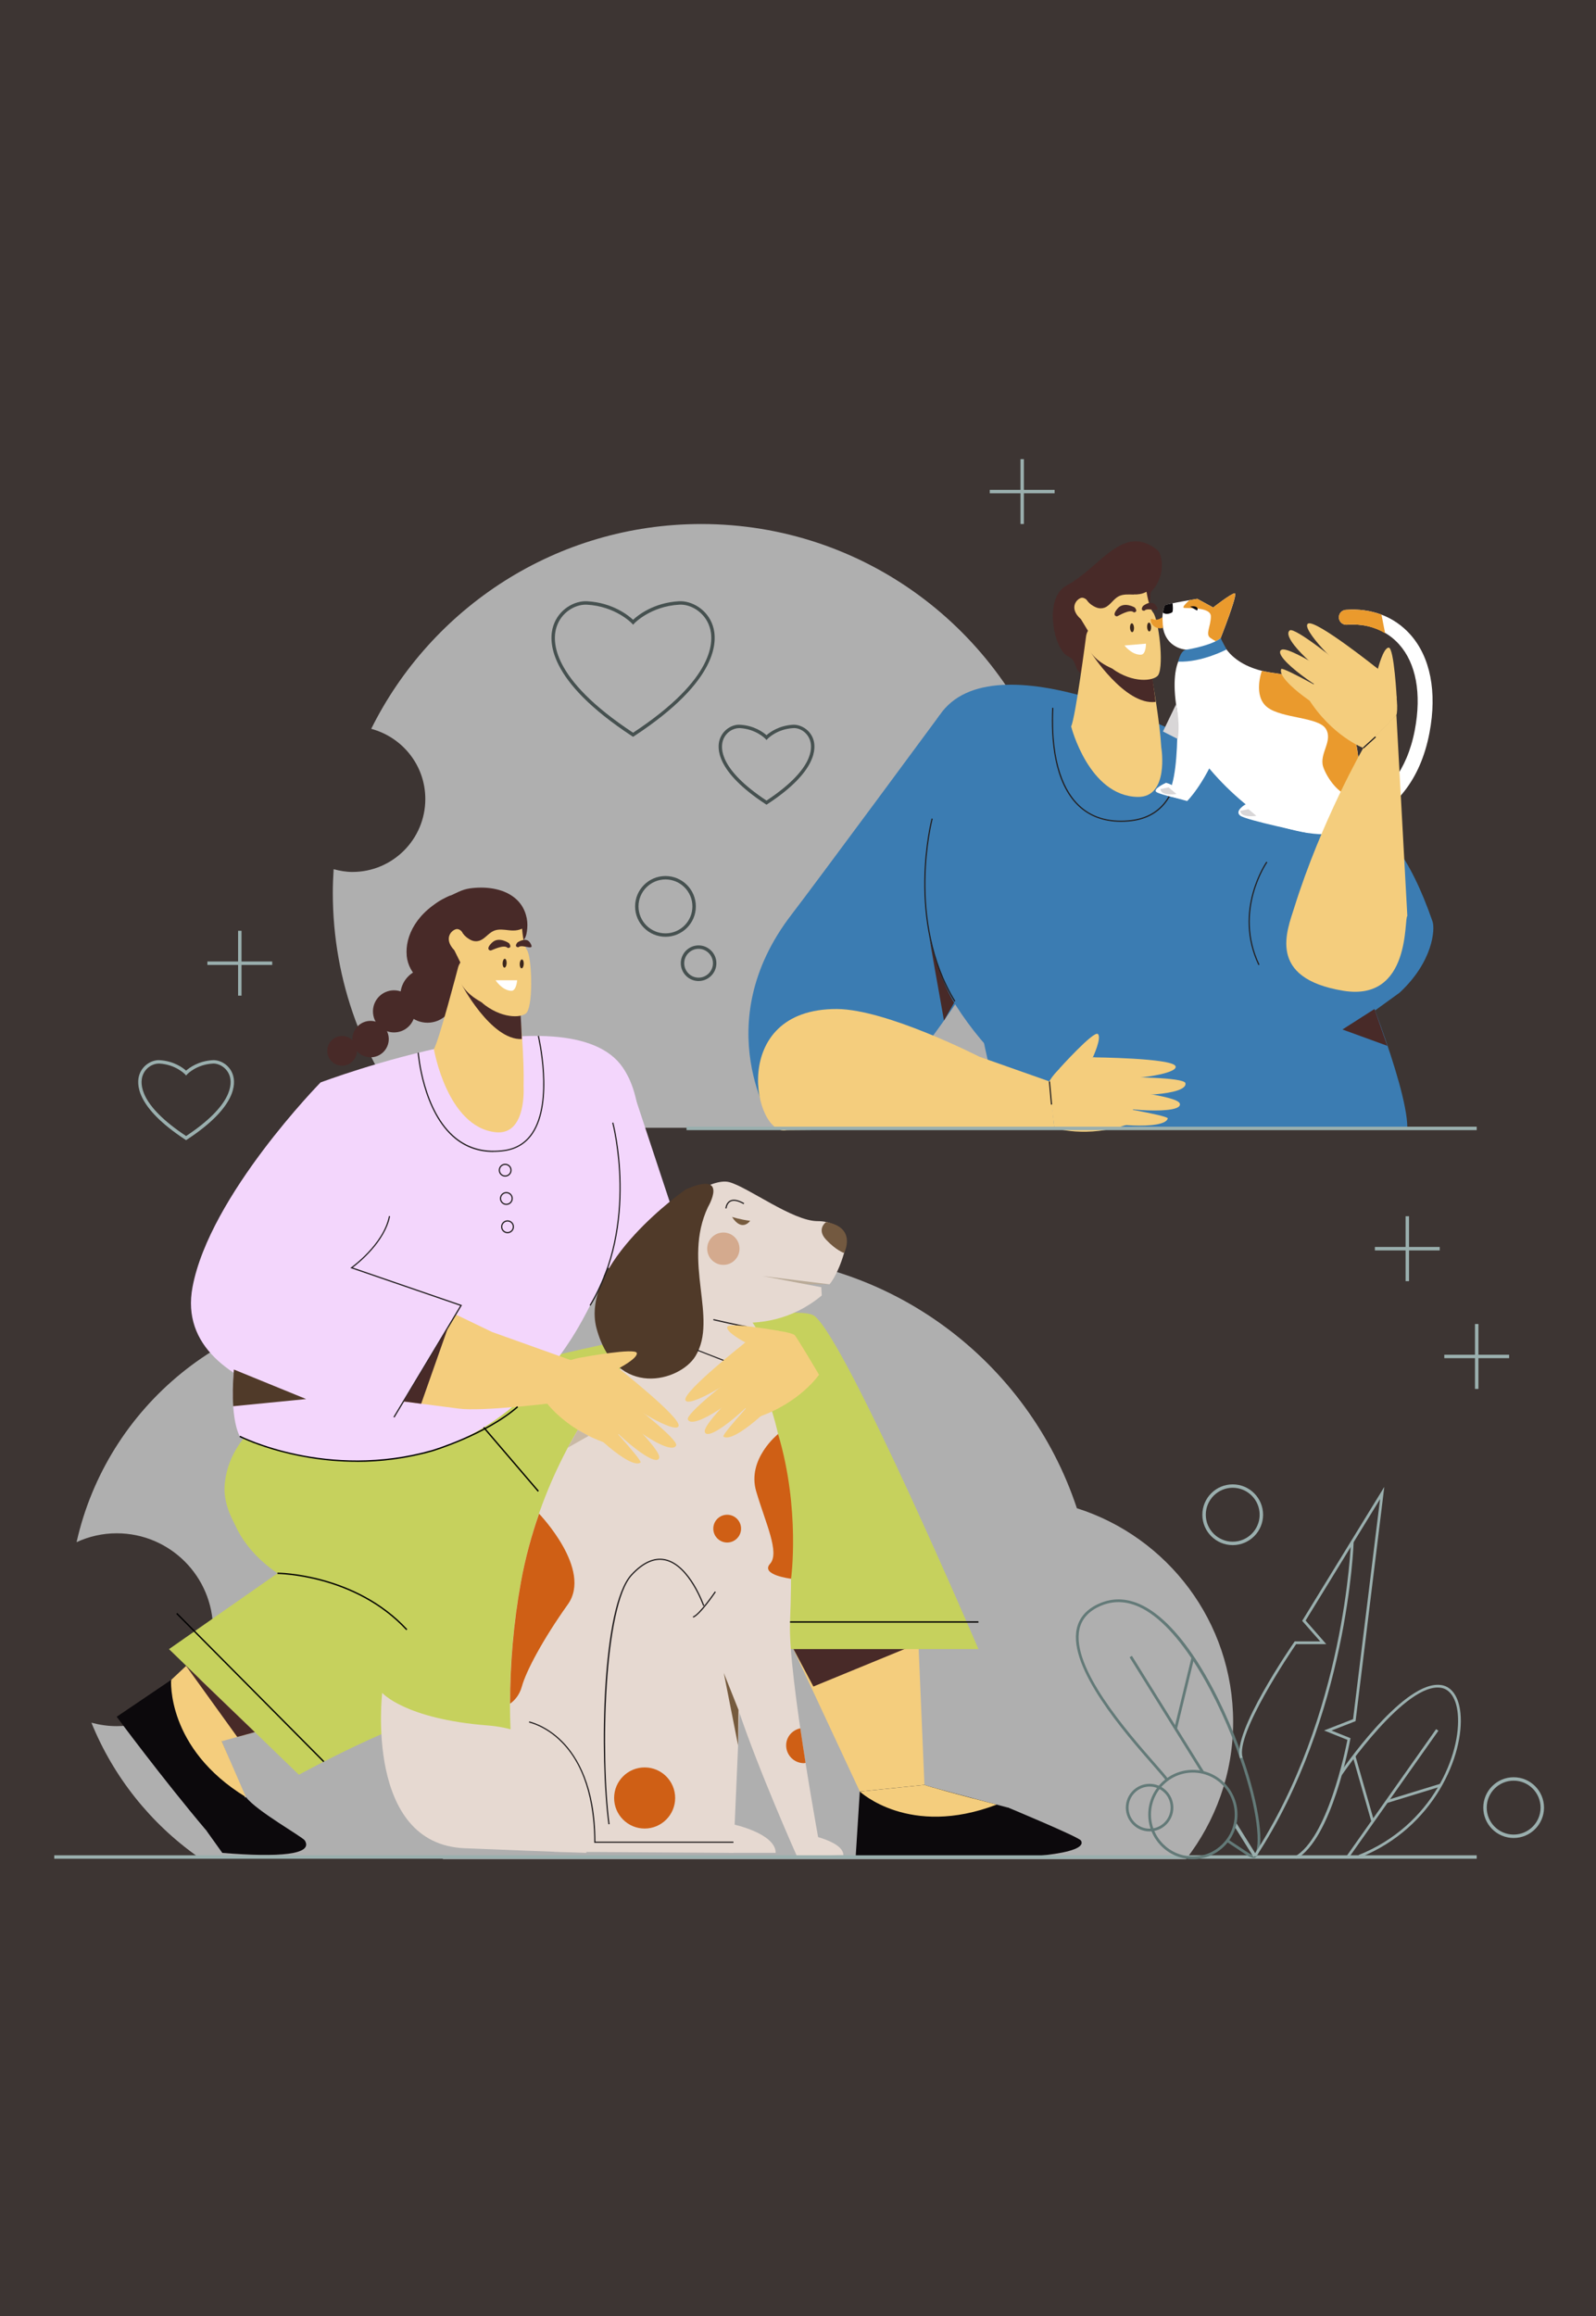 <?xml version="1.0" encoding="UTF-8"?>
<svg id="_圖層_1" data-name="圖層 1" xmlns="http://www.w3.org/2000/svg" viewBox="0 0 706 1024">
  <rect x="0" y="0" width="706" height="1024" fill="#333333" stroke="none"/>
  <defs>
    <style>
      .cls-1 {
        fill: none;
      }

      .cls-2 {
        fill: #f4cd7d;
      }

      .cls-3 {
        fill: #ea9a2d;
      }

      .cls-4 {
        fill: #f3d6fc;
      }

      .cls-5 {
        fill: #fff;
      }

      .cls-6 {
        fill: #e6d9d1;
      }

      .cls-7 {
        fill: #735940;
      }

      .cls-8 {
        fill: #baab98;
      }

      .cls-9 {
        fill: #cf5f15;
      }

      .cls-10 {
        fill: #d8d6d7;
      }

      .cls-11 {
        fill: #c9b9a5;
      }

      .cls-12 {
        fill: #d4aa8e;
      }

      .cls-13 {
        fill: #afafaf;
      }

      .cls-14 {
        fill: #c6d15d;
      }

      .cls-15 {
        fill: #231f20;
      }

      .cls-16 {
        fill: #0c090c;
      }

      .cls-17 {
        fill: #465150;
      }

      .cls-18 {
        fill: #9aafae;
      }

      .cls-19 {
        fill: #637a78;
      }

      .cls-20 {
        fill: #482a28;
      }

      .cls-21 {
        fill: #3b261c;
      }

      .cls-22 {
        fill: #3d3533;
      }

      .cls-23 {
        fill: #3b7cb2;
      }

      .cls-24 {
        fill: #503a29;
      }

      .cls-25 {
        fill: #765b3e;
      }
    </style>
  </defs>
  <rect class="cls-1" y="0" width="706" height="1024"/>
  <rect class="cls-22" y="0" width="706" height="1024"/>
  <rect class="cls-1" x="24" y="203" width="659" height="619"/>
  <path class="cls-13" d="M524.66,822c13.01-16.78,20.83-37.78,20.83-60.65,0-44.3-29.06-81.79-69.13-94.51-21.49-64.93-82.62-111.81-154.74-111.81-90.02,0-163.01,73.01-163.01,163.07,0,39.48,14.02,75.69,37.37,103.89h328.68Z"/>
  <path class="cls-13" d="M164.63,577.19c-63.91,0-117.34,44.76-130.75,104.64,5.41-2.48,11.41-3.91,17.74-3.91,23.54,0,42.62,19.09,42.62,42.64s-19.08,42.63-42.62,42.63c-3.88,0-7.61-.57-11.18-1.53,9.75,24.01,26.22,44.57,47.11,59.29H241.7c34.44-24.26,56.95-64.32,56.95-109.66,0-74.05-60.01-134.09-134.04-134.09h.01Z"/>
  <path class="cls-13" d="M464.94,343.5c-21.49-64.93-82.62-111.81-154.74-111.81-63.97,0-119.32,36.89-145.99,90.55,13.75,3.69,23.93,16.11,23.93,31.03,0,17.81-14.44,32.25-32.24,32.25-2.9,0-5.65-.51-8.31-1.22-.22,3.45-.37,6.93-.37,10.44,0,39.48,14.02,75.69,37.37,103.89h328.67c13.01-16.78,20.83-37.79,20.83-60.65,0-44.3-29.06-81.79-69.13-94.51h-.02Z"/>
  <path class="cls-2" d="M350.49,728.13l29.86,63.97,28.58-2.93-2.59-61.04h-55.85Z"/>
  <path class="cls-20" d="M401.69,728.46l-41.89,17.21-9.31-17.54,51.2,.33Z"/>
  <path class="cls-4" d="M278.2,476.83l18.5,55.92,30.17,18.76-10.86,17.6s-31.05-2.84-40.86-6.35c-9.8-3.51-51.82-18.43-51.82-18.43,0,0,52.42-65.32,54.86-67.49h.01Z"/>
  <path class="cls-16" d="M95.53,763.57l-19.81-20.83-24.1,16.3s20.36,27.49,39.61,50.24l19.08-10.04c-6.97-16.72-14.01-33.16-14.78-35.67Z"/>
  <path class="cls-16" d="M134.84,813.74c-1-1.61-21.5-13.09-26.02-19.18l-17.58,14.73,7.11,9.94c25.18,2.08,40.37,.77,36.49-5.49Z"/>
  <path class="cls-14" d="M122.74,629.77s223.19-59.67,237.67-47.83c14.48,11.86,72.4,147.18,72.4,147.18h-96.33l-32.79-53.29s-152,39.51-180.95,19.77c-28.95-19.74-29.44-52.85,0-65.84Z"/>
  <path class="cls-14" d="M201.79,619.85s113.41,110.02,75.69,143.84c-34.89,31.27-72.95-2.84-84.8-4.15-11.85-1.32-60.46,25.13-60.46,25.13l-57.46-55.53,47.99-33.52s-25.1-19.64-23.36-39.26c3.51-39.55,68.77-56.59,102.41-36.51Z"/>
  <path d="M179.74,720.76c-22.74-24.54-56.65-24.84-57-24.84v-.61c.34,0,34.53,.28,57.44,25.04l-.45,.42Z"/>
  <path class="cls-2" d="M108.8,794.57c-35.38-21.6-33.1-51.83-33.1-51.83l19.81,20.83c.68,2.23,6.8,15.98,13.29,31Z"/>
  <path class="cls-16" d="M408.94,789.17l-28.6,2.93-1.84,29.05s34.19,.7,63.97-.62l3.73-21.24c-17.5-4.7-34.8-9.19-37.27-10.12Z"/>
  <path class="cls-16" d="M478.1,813.71c-1.05-1.58-32.15-14.52-32.15-14.52l-11.58,11.47-8.62,10.4c25.22,1.28,56.43-1.23,52.36-7.36v.02Z"/>
  <path class="cls-2" d="M440.9,797.87c-38.72,14.79-60.55-5.77-60.55-5.77l28.6-2.93c2.19,.82,16.12,4.64,31.96,8.7Z"/>
  <path class="cls-2" d="M75.72,742.74l6.6-6.17,30.42,29.28-14.66,4-22.36-27.1Z"/>
  <path class="cls-4" d="M141.82,478.58s109.88-41.49,133.68-6.59c20.27,29.71-6.51,94.58-22.71,119.84-55.93,87.25-146.69,43.24-146.69,43.24,0,0-18.75-28.59,35.73-156.49h-.01Z"/>
  <path class="cls-20" d="M197.6,448.66c4.69-4.69,4.69-12.31,0-17s-12.3-4.69-16.99,0-4.69,12.31,0,17,12.3,4.69,16.99,0Z"/>
  <path class="cls-20" d="M179.9,422.54c.82,8.49,8.37,14.71,16.86,13.89,8.49-.82,14.71-8.38,13.89-16.87-.82-8.49-4.68-26.92-12.37-23.25-14.08,6.74-19.18,17.73-18.36,26.23h-.01Z"/>
  <path class="cls-20" d="M229.51,398.72c-4.64-5.22-12.27-6.68-19.24-6.19-1.67,.12-3.35,.33-4.94,.82-1.87,.57-3.61,1.5-5.4,2.34-2.65,1.23-5.46,2.29-7.64,4.24-2.19,1.95-3.63,5.1-2.6,7.84,.21,.57,.52,1.13,.54,1.74,0,.6-.28,1.15-.54,1.68-3.08,6.55-1.05,14.27,1.44,21.05,1.83,4.98,4.27,10.29,9.06,12.58,.8,.39,1.75,.67,2.59,.33,.57-.24,.98-.73,1.38-1.22,1.73-2.11,3.47-4.29,4.37-6.86,.67-1.92,.83-3.97,1.29-5.94,.86-3.69,2.78-7.08,5.26-9.94,1.52-1.74,3.3-3.33,5.47-4.08,2.29-.77,4.82-.61,7.2-.64,1.38-.02,3.12,.12,4.07-1.09,1.01-1.28,1.28-3.33,1.41-4.91,.18-1.98-.01-4-.57-5.91-.61-2.16-1.68-4.18-3.18-5.86h.01Z"/>
  <path class="cls-2" d="M231.62,479.94c.57-23.04-5.55-67.34-5.55-67.34,0,0-11.02,3.57-17.99,8.63-.1-1.49-.54-3.45-1.53-6.07,0,0-2.39-5.12-4.91-4.31-2.51,.8-5.23,4.54-.67,9.28l2.68,5.42c-.49,.74-.83,1.5-1.03,2.26,0,0-8.48,32.49-10.69,36.02,0,0,5.83,34.5,27.35,36.77,13.95,1.47,12.31-20.66,12.31-20.66l.03,.02Z"/>
  <path class="cls-20" d="M230.83,459.4c-.13-3.94-.24-5.22-.52-10.52,0,0-20.6-3.23-26.34-14,0,0,13.18,25.15,26.87,24.52h-.01Z"/>
  <path class="cls-2" d="M230.74,407.08s.21,9.77,2.35,12.91c2.14,3.14,2.88,23.16,0,27.6-1.49,2.28-9.78,3.23-18.38-3.05-8.6-6.28-11-22.34-11-22.34,0,0-4.62-16.81,27.05-15.11h-.01Z"/>
  <path class="cls-21" d="M231.68,426.21c-.04,1.08-.47,1.93-.97,1.92-.49-.01-.85-.91-.8-1.99,.04-1.09,.48-1.93,.97-1.92,.49,.02,.85,.91,.8,1.99Z"/>
  <path class="cls-21" d="M224.11,425.9c-.04,1.09-.48,1.93-.97,1.92-.49-.02-.85-.91-.8-1.99s.48-1.93,.97-1.92c.49,.01,.85,.91,.8,1.99Z"/>
  <path class="cls-20" d="M225.19,417.03s-4.48-3.17-7.48-.31c-3,2.86-1.16,3.56-.65,3.53,.51-.03,5.99-2.96,7.54-1.12,0,0,2.13,.18,.59-2.11h0Z"/>
  <path class="cls-20" d="M234.43,416.75c-1.72-2.69-5.53-.07-5.53-.07-1.71,2.14,.42,2.14,.42,2.14,1.7-1.73,7.91,2.29,5.12-2.08h0Z"/>
  <path class="cls-20" d="M164.98,447.16c0,5.15,4.16,9.31,9.31,9.31s9.31-4.17,9.31-9.31-4.16-9.31-9.31-9.31-9.31,4.17-9.31,9.31Z"/>
  <path class="cls-20" d="M155.88,459.42c0,4.45,3.6,8.05,8.04,8.05s8.05-3.6,8.05-8.05-3.6-8.05-8.05-8.05-8.04,3.6-8.04,8.05Z"/>
  <path class="cls-20" d="M144.77,464.61c0,3.63,2.95,6.56,6.56,6.56s6.56-2.95,6.56-6.56-2.94-6.56-6.56-6.56-6.56,2.95-6.56,6.56Z"/>
  <path class="cls-20" d="M225.24,411.31c-2.28-.24-4.68-.67-6.8,.24-2.45,1.04-4.01,3.7-6.57,4.43-1.1,.31-2.32,.22-3.36-.25-2.08-.95-4.7-3.21-4.54-5.49,.15-2.28,2.9-4.52,4.67-5.96,2.71-2.22,6.36-3.02,9.84-2.77,3.48,.27,6.82,1.52,9.95,3.06,1.15,.57,2.32,1.21,3.09,2.23,.62,.82,1.29,2.63,.21,3.36-1.07,.73-2.57,1.12-3.84,1.22-.89,.07-1.78,.03-2.66-.07Z"/>
  <path class="cls-5" d="M228.76,433.41h-9.53s2.83,4.46,6.9,4.67c2.3,.12,2.63-4.67,2.63-4.67Z"/>
  <path class="cls-6" d="M301.82,577.74s-56.95,42.2-71.42,121.89c-9.64,53.08-4.89,113.44,14.78,119.1l79.26,.49,10.07-232c-15.69-25.35-32.67-9.46-32.67-9.46l-.02-.02Z"/>
  <path class="cls-9" d="M285.16,808.46c7.46,0,13.5-6.05,13.5-13.51s-6.04-13.51-13.5-13.51-13.5,6.05-13.5,13.51,6.05,13.51,13.5,13.51Z"/>
  <path class="cls-9" d="M238.46,669.28c-3.29,9.43-6.08,19.5-8.04,30.33-3.24,17.85-4.82,36.49-4.77,53.64,1.75-1.25,4.1-3.57,5.2-7.59,1.87-6.81,9.31-20.84,20.34-36.31,10.94-15.34-12.33-39.66-12.73-40.08Z"/>
  <path class="cls-8" d="M366.92,567.83l-20.05-.09-16.68-3.05s0-4.18,.52-4.18,36.21,7.32,36.21,7.32Z"/>
  <path class="cls-6" d="M296.14,534.67s18.02-14.35,26.5-12c8.48,2.35,28.05,17.23,39,17.23s13.47,8.23,11.75,14.1c-2.93,9.98-6.45,13.84-6.45,13.84l-29.55-3.66,25.92,4.94,.19,3.67c-26.38,21.84-57.09,8-67.35,4.86-10.25-3.14,0-42.98,0-42.98h-.02Z"/>
  <path class="cls-24" d="M303.31,525.91s-47.27,32.88-39.38,61.6c8.58,31.25,36.97,23.31,43.76,12,10.08-16.79-5.95-41.5,5.46-65.78,0,0,9.74-16.45-9.83-7.82h-.02Z"/>
  <path class="cls-7" d="M365.43,540.3s-4.42,3.12,0,7.82c4.42,4.7,7.94,5.88,7.94,5.88,0,0,5.96-11.26-7.94-13.7Z"/>
  <path class="cls-25" d="M323.81,538.05s3.66,1.18,8.03,1.71c0,0-3.55,5.18-8.03-1.71Z"/>
  <path class="cls-6" d="M258.13,803.38c-.55-6.74-2.54-13.54-6.29-19.61-5.61-9.07-16.27-19.34-36.12-20.89-36.64-2.86-46.65-14.41-46.65-14.41,0,0-7.9,66.9,36.48,68.7,44.39,1.8,53.86,2.04,53.86,2.04l-1.29-15.83h.02Z"/>
  <path class="cls-6" d="M333.4,606.66s19.79,21.59,16.07,110.48c-.98,23.56,13.8,102.66,13.8,102.66l-10.94,.45s-16.73-37.52-25.67-64.22c-8.94-26.7,.28-154.4,6.72-149.37h.02Z"/>
  <path class="cls-9" d="M356.35,779.41c-.79-4.98-1.58-10.11-2.33-15.26-3.55,.76-6.26,3.76-6.26,7.54,0,4.34,3.52,7.87,7.87,7.87,.27,0,.48-.12,.74-.15h-.01Z"/>
  <path class="cls-9" d="M344.2,634.03s-13.9,11.04-9.7,25.33c4.21,14.28,10.53,27.12,6.13,32.06-4.39,4.94,9.31,6.6,9.31,6.6,0,0,4.19-30.51-5.74-64Z"/>
  <path class="cls-6" d="M324.42,806.62s18.71,4,18.71,12.59h-20.74l2.04-12.59Z"/>
  <path class="cls-6" d="M354.16,810.49s18.78,2.83,18.93,9.74l-20.74,.45,1.81-10.18h0Z"/>
  <path class="cls-15" d="M269.11,806.56c-3.9-29.98-3.02-96.32,10.07-110.44,5.1-5.5,10.17-7.77,15.06-6.74,5.7,1.19,10.1,6.71,12.79,11.13,2.9,4.76,4.49,9.31,4.51,9.36l-.51,.18c-.06-.18-6.32-17.91-16.89-20.14-4.7-1-9.59,1.24-14.56,6.59-12.49,13.49-13.9,79.42-9.92,110.01l-.54,.07h-.01Z"/>
  <path class="cls-25" d="M326.68,756.01l-6.51-16.35,6.33,32.04,.18-15.69Z"/>
  <path class="cls-15" d="M308.52,596.73l-.17,.44,24.97,9.72,.17-.44-24.97-9.72Z"/>
  <path class="cls-9" d="M321.67,682c3.39,0,6.14-2.75,6.14-6.14s-2.75-6.14-6.14-6.14-6.14,2.75-6.14,6.14,2.75,6.14,6.14,6.14Z"/>
  <path d="M237.91,659.55l-24.16-28.23,.46-.4,24.16,28.23-.46,.4Z"/>
  <path d="M432.81,716.83h-83.33v.61h83.33v-.61Z"/>
  <path d="M78.41,713.15l-.43,.43,65.04,65.52,.43-.43-65.04-65.52Z"/>
  <path class="cls-15" d="M324.44,814.78h-61.58v-.27c0-13.48-2.5-32.09-14.44-44.18-7.12-7.23-14.35-8.7-14.42-8.72l.1-.52s7.43,1.52,14.68,8.85c6.65,6.72,14.56,19.86,14.62,44.32h61.04v.52Z"/>
  <path class="cls-2" d="M284.41,617.75s-12.09,21.75-16.45,20.25c-18.51-6.35-26.9-18.71-26.9-18.71,0,0,9.87-16.77,10.86-17.6,.98-.83,10.25-3.23,15.88-1.11,5.64,2.13,16.61,17.17,16.61,17.17v.02Z"/>
  <path class="cls-2" d="M258.71,599.92s22.47-4.09,22.98-1.71c.51,2.38-8.04,6.8-8.04,6.8l-14.93-5.09Z"/>
  <path class="cls-2" d="M273.64,605.01s27.42,21.57,26.56,25.42c-.92,4.08-23.46-9.51-24-12.44-.55-2.93-2.56-12.99-2.56-12.99Z"/>
  <path class="cls-2" d="M278.73,620.02s21.59,16.54,20.36,19.09c-2.44,5.03-24.33-11.04-24.88-13.97-.55-2.93,4.52-5.1,4.52-5.1v-.02Z"/>
  <path class="cls-2" d="M272.35,621.96s20.4,19.1,19.24,22.67c-1.73,5.33-24.52-15.44-24.57-18.42-.05-2.98,5.32-4.26,5.32-4.26Z"/>
  <path class="cls-2" d="M264.11,623.97s20.37,21.82,19.24,22.67c-4.46,3.36-24.52-15.44-24.57-18.42-.04-2.97,5.32-4.26,5.32-4.26Z"/>
  <path class="cls-2" d="M165.85,563.96l51.79,24.95,36.03,12.88-9.46,18.58s-30.96,3.79-41.28,2.42c-10.32-1.37-54.54-7.07-54.54-7.07,0,0,15.54-49.14,17.46-51.77Z"/>
  <path class="cls-4" d="M203.97,577.19l-29.7,49.43s-98.99-5.12-89.1-57.58c7.64-40.58,56.64-90.46,56.64-90.46l62.16,98.6v.02Z"/>
  <path class="cls-15" d="M174.5,626.75l-.46-.28,29.52-49.15-48.62-16.72,.43-.3c.15-.1,14.26-10.19,16.67-22.66l.52,.1c-2.22,11.44-14.1,20.89-16.48,22.69l48.28,16.6-.16,.28-29.69,49.43Z"/>
  <path class="cls-15" d="M261.25,577.32l-.46-.28c21.81-35.67,10.14-80.15,10.02-80.6l.52-.13c.12,.45,11.85,45.15-10.08,81.01Z"/>
  <path class="cls-15" d="M218.23,509.34c-6.39,0-12.04-1.95-16.85-5.82-14.63-11.78-16.62-37.78-16.64-38.05l.54-.05c.01,.25,1.99,26.03,16.45,37.67,5.9,4.74,13.13,6.54,21.46,5.33,5.16-.76,9.21-3.27,12.04-7.48,9.47-14.01,2.72-42.56,2.65-42.86l.52-.12c.07,.28,6.87,29.07-2.72,43.27-2.93,4.34-7.11,6.93-12.42,7.71-1.72,.25-3.39,.37-5.03,.37v.03Z"/>
  <path class="cls-24" d="M103.47,605.51c-.58,6.71-.6,12.05-.31,16.23l32.28-3.17-31.99-13.06h.02Z"/>
  <path class="cls-15" d="M306.65,715.22l-.16-.51c2.84-.95,9.65-10.99,9.73-11.1l.45,.3c-.28,.42-6.99,10.29-9.99,11.31h-.01Z"/>
  <path class="cls-15" d="M330.15,586.83c-2.53-.33-14.16-2.99-14.65-3.11l.12-.52c.12,.03,12.09,2.78,14.6,3.09l-.08,.54Z"/>
  <path class="cls-2" d="M318.95,606.28s12.09,21.75,16.45,20.25c18.51-6.35,26.9-18.71,26.9-18.71,0,0-9.87-16.77-10.86-17.6-.98-.83-10.24-3.23-15.88-1.12-5.64,2.11-16.61,17.17-16.61,17.17h0Z"/>
  <path class="cls-2" d="M344.66,588.45s-22.47-4.09-22.98-1.71c-.51,2.38,8.05,6.8,8.05,6.8l14.93-5.09Z"/>
  <path class="cls-2" d="M329.73,593.54s-27.42,21.57-26.56,25.42c.92,4.08,23.46-9.51,24-12.44,.55-2.93,2.56-12.99,2.56-12.99Z"/>
  <path class="cls-2" d="M324.64,608.55s-21.59,16.54-20.36,19.09c2.44,5.03,24.33-11.04,24.88-13.97,.55-2.93-4.52-5.1-4.52-5.1h0Z"/>
  <path class="cls-2" d="M331.02,610.48s-20.4,19.1-19.24,22.67c1.72,5.33,24.52-15.44,24.56-18.42,.05-2.98-5.32-4.25-5.32-4.25Z"/>
  <path class="cls-2" d="M339.26,612.5s-20.37,21.82-19.24,22.67c4.46,3.36,24.52-15.44,24.57-18.42,.05-2.98-5.32-4.26-5.32-4.26Z"/>
  <path class="cls-15" d="M321.42,534.3l-.54-.03c0-.1,.18-2.46,2.01-3.44,1.5-.8,3.63-.43,6.32,1.11l-.27,.46c-2.51-1.44-4.48-1.81-5.8-1.11-1.56,.85-1.73,2.97-1.73,2.99v.02Z"/>
  <path class="cls-12" d="M319.98,559.25c3.95,0,7.15-3.2,7.15-7.16s-3.2-7.15-7.15-7.15-7.15,3.2-7.15,7.15,3.2,7.16,7.15,7.16Z"/>
  <path class="cls-20" d="M104.95,767.97l7.79-2.13-30.42-29.28,22.63,31.4Z"/>
  <path class="cls-20" d="M198.32,586.56l-12.01,34.08-7.84-1.01,19.85-33.07Z"/>
  <path d="M157.86,646.32c-30.2,0-51.64-10.83-51.93-10.98l.28-.53c.39,.19,38.57,19.49,84.91,6.31,.24-.07,23.63-7.11,37.67-19.38l.4,.46c-14.14,12.36-37.67,19.44-37.9,19.52-11.84,3.36-23.14,4.63-33.43,4.63v-.02Z"/>
  <path class="cls-15" d="M223.47,520.24c-1.58,0-2.85-1.28-2.85-2.86s1.28-2.86,2.85-2.86,2.85,1.28,2.85,2.86-1.28,2.86-2.85,2.86Zm0-5.18c-1.28,0-2.32,1.04-2.32,2.32s1.04,2.32,2.32,2.32,2.32-1.04,2.32-2.32-1.04-2.32-2.32-2.32Z"/>
  <path class="cls-15" d="M223.99,532.75c-1.58,0-2.85-1.28-2.85-2.86s1.28-2.86,2.85-2.86,2.85,1.28,2.85,2.86-1.28,2.86-2.85,2.86Zm0-5.18c-1.28,0-2.32,1.04-2.32,2.32s1.04,2.32,2.32,2.32,2.32-1.04,2.32-2.32-1.04-2.32-2.32-2.32Z"/>
  <path class="cls-15" d="M224.51,545.26c-1.58,0-2.85-1.28-2.85-2.86s1.28-2.86,2.85-2.86,2.85,1.28,2.85,2.86-1.28,2.86-2.85,2.86Zm0-5.18c-1.28,0-2.32,1.04-2.32,2.32s1.04,2.32,2.32,2.32,2.32-1.04,2.32-2.32-1.04-2.32-2.32-2.32Z"/>
  <path class="cls-11" d="M251.17,640.07l9.22-5.22-4.8-2.66-4.42,7.88Z"/>
  <path class="cls-18" d="M653.23,820.29H24v1.52H653.23v-1.52Z"/>
  <path class="cls-23" d="M619.09,438.92c14.8-13.71,15.79-28.07,14.6-31.49-20-57.73-45.1-55.62-106.23-78.02-17.07-6.26,22.42,69.23,22.42,69.23l10.16,29.8,23.98,35.85,35.05-25.36h.02Z"/>
  <path class="cls-23" d="M415.71,316.12s-54.19,73.44-65.59,88.26c-37.52,48.78-8.03,93.3-8.03,93.3l52.8-11.35,6.26-16.2c9.8-3.51,51.02-73.25,51.02-73.25,0,0-34.01-78.6-36.45-80.78h-.01Z"/>
  <path class="cls-20" d="M410.86,411.69c-2.17-9.79,6.72,39.54,6.72,39.54l4.82-8.49s-6.68-9.22-11.52-31.05h-.02Z"/>
  <path class="cls-23" d="M599.06,423.4s23.48,55.87,23.48,75.26h-177.68s-11.93-40.83-11.7-52.53c.24-11.71,165.91-22.72,165.91-22.72h0Z"/>
  <path class="cls-23" d="M538.98,333.89c-13.46-9.33-99.47-52.68-123.27-17.78-20.27,29.71-9.18,103.02,7.02,128.27,55.93,87.25,146.69,43.24,146.69,43.24,0,0,83.81-74.57-30.44-153.74Z"/>
  <path class="cls-20" d="M512.14,243.34c-15.33-12.6-25.55,7.71-40.31,15.53-10.57,5.61-5.46,28.53,.52,31.27,4.82,2.2,2.11,6.35,7.06,8.23,.83,.31,1.81,.52,2.6,.1,.55-.28,.92-.82,1.26-1.32,1.53-2.25,3.09-4.57,3.78-7.2,.51-1.96,.49-4.02,.79-6.02,.55-3.75,2.17-7.29,4.4-10.34,1.35-1.86,3-3.6,5.11-4.52,2.22-.97,4.76-1.01,7.12-1.25,1.38-.13,3.11-.15,3.97-1.44,.91-1.37-.09-3.85,1-5.01,6.69-7.14,4.43-16.6,2.69-18.03h0Z"/>
  <path class="cls-2" d="M513.72,330.71c-1.38-23.01-11.24-66.63-11.24-66.63,0,0-10.68,4.49-17.19,10.13-.22-1.47-.83-3.39-2.04-5.91,0,0-2.81-4.89-5.25-3.88-2.44,1.01-4.83,4.97,.13,9.31l3.14,5.16c-.42,.77-.71,1.56-.82,2.35,0,0-4.73,36.22-6.63,39.93,0,0,7.79,30.75,29.41,31.18,14.02,.28,10.51-21.64,10.51-21.64h-.03Z"/>
  <path class="cls-20" d="M511.19,310.32c-.46-3.91-.68-5.18-1.41-10.43,0,0-20.79-1.46-27.44-11.71,0,0,15.26,23.94,28.85,22.15h0Z"/>
  <path class="cls-2" d="M506.67,258.19s1.04,9.71,3.43,12.66c2.39,2.95,4.85,22.83,2.33,27.49-1.28,2.4-9.49,4.06-18.57-1.47-9.09-5.53-12.86-21.33-12.86-21.33,0,0-6.04-16.35,25.67-17.36h0Z"/>
  <path class="cls-21" d="M509.21,277.19c.04,1.09-.31,1.96-.8,1.99-.49,.02-.92-.83-.98-1.92-.04-1.09,.31-1.96,.8-1.99,.49-.01,.92,.83,.98,1.92Z"/>
  <path class="cls-21" d="M501.64,277.51c.04,1.09-.31,1.96-.8,1.99-.49,.02-.92-.83-.98-1.92-.04-1.09,.31-1.96,.8-1.99,.49-.01,.92,.83,.98,1.92Z"/>
  <path class="cls-20" d="M501.97,268.59s-4.73-2.77-7.48,.33c-2.75,3.11-.86,3.64-.36,3.57,.51-.07,5.73-3.47,7.42-1.74,0,0,2.13,0,.42-2.14h0Z"/>
  <path class="cls-20" d="M511.15,267.52c-1.95-2.53-5.52,.4-5.52,.4-1.52,2.28,.61,2.1,.61,2.1,1.53-1.86,8.07,1.61,4.92-2.5h-.02Z"/>
  <path class="cls-20" d="M501.54,262.88c-2.29-.04-4.73-.27-6.75,.8-2.35,1.25-3.69,4.03-6.17,4.98-1.07,.4-2.29,.42-3.38,.03-2.16-.77-4.95-2.8-5-5.09-.05-2.29,2.51-4.76,4.15-6.35,2.5-2.44,6.08-3.56,9.58-3.59,3.49-.03,6.93,.94,10.17,2.2,1.19,.46,2.41,1.01,3.27,1.95,.7,.76,1.52,2.51,.49,3.33-1.01,.82-2.47,1.32-3.72,1.53-.88,.15-1.77,.18-2.66,.16l.02,.03Z"/>
  <path class="cls-5" d="M506.92,284.59l-9.5,.8s3.2,4.21,7.27,4.08c2.31-.07,2.23-4.88,2.23-4.88Z"/>
  <path class="cls-15" d="M422.16,442.89c-21.93-35.86-10.2-80.57-10.08-81.01l.52,.13c-.12,.45-11.79,44.93,10.02,80.6l-.46,.28Z"/>
  <path class="cls-2" d="M499.76,470.99s3.72,24.6-.64,26.09c-18.53,6.31-32.73,1.64-32.73,1.64,0,0-2.42-19.31-2.16-20.57,.27-1.26,6.14-8.82,11.9-10.59,5.76-1.77,23.64,3.44,23.64,3.44h-.01Z"/>
  <path class="cls-2" d="M468.51,472.58s15.27-16.97,17.13-15.41c1.86,1.58-2.2,10.29-2.2,10.29l-14.93,5.1h0Z"/>
  <path class="cls-2" d="M483.44,467.48s34.89,.3,36.55,3.88c1.77,3.79-24.37,6.81-26.6,4.83-2.23-1.98-9.95-8.72-9.95-8.72Z"/>
  <path class="cls-2" d="M496.63,476.26s27.2-.12,27.76,2.66c1.13,5.47-25.99,6.13-28.22,4.15-2.23-1.98,.46-6.81,.46-6.81Z"/>
  <path class="cls-2" d="M492.78,481.68s27.81,2.65,29.09,6.19c1.89,5.27-28.85,2.78-30.69,.45-1.86-2.33,1.62-6.63,1.62-6.63h-.01Z"/>
  <path class="cls-2" d="M487.49,488.32s29.46,4.82,29.09,6.19c-1.47,5.4-28.85,2.78-30.69,.45-1.86-2.34,1.62-6.64,1.62-6.64h-.02Z"/>
  <path class="cls-2" d="M370.21,446.12c21.96,.09,62.95,21.07,62.95,21.07l31.08,10.96,2.16,20.57-118.4,.94c-14.35,3.51-26.44-53.73,22.22-53.54Z"/>
  <path class="cls-15" d="M495.87,363.36c-7.7,0-14.07-2.38-18.96-7.08-10.69-10.29-12.15-29.25-11.48-43.33l.54,.03c-1.19,25.32,5.5,37.32,11.32,42.92,5.47,5.28,12.86,7.57,21.95,6.78,6.87-.58,12.22-3.27,15.93-8,8.21-10.5,5.58-27.71,5.55-27.89l.54-.09s.7,4.43,.34,10.09c-.33,5.22-1.62,12.63-5.99,18.21-3.79,4.85-9.28,7.62-16.3,8.21-1.16,.1-2.3,.15-3.42,.15v.02Z"/>
  <path class="cls-5" d="M539.93,282.18s3,12.73,23.44,15.37c20.45,2.63,45.34,17.43,35.67,62.4-2.42,11.31-16.45,10.16-31.61,5.79-11.61-3.35-43.99-30.85-47.2-54.39-3.21-23.53,6.81-24.87,6.81-24.87l12.89-4.3Z"/>
  <path class="cls-5" d="M529.66,264.77s-13.61,2.2-14.3,2.86c-.71,.65-4.02,13.24,4.62,18.15,8.64,4.91,19.97-3.6,19.97-3.6,0,0,7.93-20.02,6.23-19.87-1.7,.15-9.52,6.28-9.52,6.28l-7-3.82v.02Z"/>
  <path class="cls-5" d="M519.98,297.4s3.52,44.9-3.72,54.33l8.89,2.44s7.17-6.96,13.77-23.06c6.6-16.1-18.94-33.71-18.94-33.71Z"/>
  <path class="cls-5" d="M515.83,346.09s-6.54,2.93-4.08,4.23c2.47,1.29,10.83,2.96,10.83,2.96,0,0,.03-5.3-6.75-7.18Z"/>
  <path class="cls-5" d="M551.03,355.6s-5.05,2.84-2.48,4.97c2.57,2.13,30.28,7.75,30.28,7.75,0,0-20.27-13.67-27.78-12.73h-.02Z"/>
  <path class="cls-5" d="M585.69,367.91c-1.55-.43-2.6-1.95-2.39-3.58,.22-1.76,1.77-3.01,3.51-2.89,1.07-.03,31.99-1.5,39.05-38.71,3.03-16.01,.57-29.44-6.96-37.84-5.65-6.31-13.84-9.39-23.09-8.67-1.81,.15-3.41-1.22-3.54-3.04-.13-1.81,1.22-3.41,3.03-3.54,11.33-.88,21.46,2.97,28.52,10.86,8.92,9.97,11.95,25.41,8.52,43.47-8.25,43.5-45.8,44.09-46.16,44.05-.16-.02-.31-.06-.46-.09h-.03Z"/>
  <path class="cls-3" d="M563.38,297.55c-1.93-.25-3.61-.58-5.17-.94h-.02s-4.04,10.93,2.32,16.02c6.36,5.09,22.72,4.28,25.99,9.62,3.27,5.35-2.97,10.89-1.22,16.66,1.32,4.33,7.58,14.53,15.14,13.24,5.29-38.92-17.83-52.15-37.04-54.62h0Z"/>
  <path class="cls-3" d="M546.16,262.31c-1.7,.15-9.52,6.28-9.52,6.28l-7-3.82s-1.52,.25-3.51,.59c-1.17,1.06-3.23,3.03-2.5,3.35,1,.43,11.98-.62,12,3.79,.01,4.42-2.54,7.91-.24,9.52,.82,.57,1.64,1.07,2.44,1.52,1.29-.77,2.08-1.35,2.08-1.35,0,0,7.93-20.02,6.23-19.87h.01Z"/>
  <path class="cls-16" d="M514.43,270.86c1.32,1.13,3.46,.27,4.04-.09,.64-.4,.24-4.02,.22-4.05-1.77,.37-3.15,.7-3.36,.89-.21,.19-.62,1.49-.91,3.24Z"/>
  <path class="cls-16" d="M529.49,269.91l-3.03-1.73s2.23-.46,2.99,.37c.76,.83,.04,1.35,.04,1.35Z"/>
  <path class="cls-3" d="M612.72,280.01l-1.61-8.24c-4.82-1.83-10.19-2.57-15.84-2.14-1.81,.13-3.17,1.73-3.03,3.54,.13,1.81,1.72,3.18,3.54,3.03,6.32-.49,12.08,.92,16.94,3.79h0Z"/>
  <path class="cls-10" d="M520.25,311.36l-5.8,12.06,6.53,3.32s1.23-6.25-.74-15.38h.01Z"/>
  <path class="cls-2" d="M594.63,288.15s-18.4,16.75-15.94,20.65c10.41,16.59,24.37,21.91,24.37,21.91,0,0,14.05-13.46,14.65-14.61,.59-1.15,.8-10.73-2.56-15.72-3.36-5-20.51-12.24-20.51-12.24h-.01Z"/>
  <path class="cls-2" d="M617.87,309.1s-1.16-22.82-3.58-22.76c-2.42,.04-4.77,9.39-4.77,9.39l8.37,13.37h-.01Z"/>
  <path class="cls-2" d="M609.51,295.72s-27.26-21.78-30.83-20.04c-3.76,1.83,14.62,20.66,17.61,20.53,2.97-.13,13.22-.49,13.22-.49Z"/>
  <path class="cls-2" d="M593.73,294.2s-21.03-17.24-23.23-15.46c-4.33,3.53,16.31,21.15,19.29,21.02,2.97-.13,3.94-5.58,3.94-5.58v.02Z"/>
  <path class="cls-2" d="M593.3,300.85s-23.26-15.49-26.47-13.54c-4.79,2.9,20.64,20.35,23.54,19.71,2.9-.64,2.93-6.16,2.93-6.16h0Z"/>
  <path class="cls-2" d="M593.23,309.35s-25.9-14.85-26.47-13.54c-2.26,5.12,20.64,20.35,23.54,19.71,2.9-.64,2.93-6.16,2.93-6.16h0Z"/>
  <path class="cls-2" d="M622.54,405.01l-4.83-88.9-14.65,14.61s-18.6,32.39-30.51,70.47c-3.18,10.2-12.36,31.28,21.64,36.86,30.36,4.98,26.77-32.67,28.36-33.04Z"/>
  <path class="cls-3" d="M514.18,272.92s-2.33,1.8-4.31,.8c-1.98-.98-.55,5.1,4.58,3.91l-.25-4.71h-.01Z"/>
  <path class="cls-23" d="M525.41,287.15s10.39-1.7,14.54-4.97l2.6,4.97s-10.94,5.82-21.32,5.37c0,0,.95-5.53,4.18-5.37Z"/>
  <path class="cls-20" d="M608.01,446.12l-14.17,9.05,19.85,7.23-5.68-16.27Z"/>
  <path class="cls-18" d="M653.23,498.15H303.69v1.52h349.54v-1.52Z"/>
  <path class="cls-10" d="M548.68,358.5l3.58-.74,3.51,2.96s-7.02,1.07-7.09-2.22Z"/>
  <path class="cls-10" d="M513.35,348.86l3.58-.74,3.51,2.96s-7.02,1.07-7.09-2.22Z"/>
  <path class="cls-15" d="M556.68,426.73c-11.52-24.17,3.36-45.54,3.51-45.76l.43,.31c-.15,.21-14.84,21.33-3.47,45.21l-.48,.24Z"/>
  <path class="cls-15" d="M603.24,330.92l-.36-.4,5.43-4.94,.36,.4-5.43,4.94Z"/>
  <path class="cls-15" d="M464.49,478.15l-.53,.05,.92,10.18,.53-.05-.92-10.18Z"/>
  <path class="cls-17" d="M280.05,325.77l-.42-.27c-37.8-24.77-36.98-42.38-34.87-48.81,2.44-7.45,9.49-11.14,14.92-10.86,11.42,.62,18.41,6.37,20.37,8.2,1.95-1.83,8.94-7.57,20.36-8.2,5.35-.28,12.48,3.41,14.92,10.86,2.11,6.43,2.93,24.04-34.86,48.81l-.42,.27Zm-20.98-58.43c-4.76,0-10.74,3.35-12.86,9.83-1.99,6.07-2.66,22.74,33.84,46.79,36.49-24.04,35.84-40.72,33.84-46.79-2.2-6.72-8.59-10.13-13.4-9.82-12.68,.7-19.82,8.18-19.88,8.26l-.55,.6-.55-.6c-.06-.07-7.21-7.56-19.9-8.26h-.55Z"/>
  <path class="cls-17" d="M339.07,355.79l-.42-.27c-22.04-14.44-21.53-24.81-20.28-28.59,1.46-4.46,5.73-6.72,8.95-6.5,6.33,.34,10.35,3.38,11.75,4.63,1.41-1.25,5.43-4.27,11.76-4.63,3.17-.15,7.49,2.04,8.95,6.5,1.25,3.79,1.75,14.15-20.3,28.59l-.42,.27Zm-12.13-33.86c-2.65,0-5.95,1.86-7.14,5.46-1.13,3.44-1.49,12.85,19.27,26.58,20.76-13.73,20.4-23.15,19.27-26.58-1.23-3.73-4.7-5.65-7.43-5.46-7.2,.39-11.26,4.63-11.29,4.67l-.55,.6-.55-.6s-4.09-4.29-11.29-4.67h-.3Z"/>
  <path class="cls-18" d="M82.32,504.1l-.42-.27c-22.04-14.44-21.53-24.81-20.28-28.59,1.46-4.46,5.75-6.68,8.95-6.5,6.32,.34,10.35,3.38,11.75,4.63,1.41-1.25,5.43-4.27,11.76-4.63,3.29-.19,7.5,2.05,8.95,6.5,1.25,3.79,1.75,14.15-20.3,28.59l-.42,.27Zm-12.13-33.86c-2.65,0-5.95,1.86-7.14,5.46-1.13,3.44-1.49,12.85,19.27,26.58,20.74-13.72,20.4-23.15,19.27-26.58-1.23-3.73-4.82-5.61-7.43-5.46-7.2,.39-11.26,4.63-11.29,4.67l-.55,.6-.55-.6s-4.09-4.28-11.29-4.67h-.3Z"/>
  <path class="cls-19" d="M554.51,821.49c-1.15,0-2.89-1.16-6.5-3.6-1.49-1-3.3-2.2-5.53-3.66l.67-1.01c2.23,1.44,4.04,2.66,5.55,3.66,3.58,2.4,5.53,3.76,6.04,3.29,3.2-2.89,1.74-20.05-6.2-42.72-9.03-25.84-26.23-58.92-44.98-67.14-5.73-2.51-11.36-2.6-16.73-.27-5.16,2.23-8.3,5.68-9.32,10.23-3.81,16.9,21.28,45.52,33.34,59.29,2.87,3.27,4.94,5.62,5.92,7.02l-.98,.7c-.95-1.34-3.11-3.79-5.84-6.92-12.19-13.91-37.55-42.86-33.61-60.35,1.11-4.95,4.49-8.69,10.02-11.08,5.7-2.47,11.67-2.36,17.71,.27,19.09,8.36,36.1,40.54,45.65,67.85,7.47,21.36,9.98,40.3,5.86,44.03-.31,.28-.64,.42-1.03,.42h-.03Z"/>
  <path class="cls-18" d="M573.44,821.87l-.6-1.06c14.34-8.12,22.26-46.77,23.2-51.56l-10.32-4.15,12.82-5,11.94-97.3-32.94,53.7,9.14,10.43h-13.34c-2.37,3.45-26.95,39.75-23.67,50.15l-1.16,.37c-3.6-11.43,22.89-49.83,24.02-51.46l.18-.27h11.3l-7.99-9.09,.24-.39,36.09-58.83-12.71,103.57-10.65,4.15,8.4,3.38-.09,.49c-.33,1.8-8.18,44-23.88,52.9l.02-.03Z"/>
  <path class="cls-18" d="M555.64,820.94l-1.01-.67c40.43-61.71,42.93-137.85,42.96-138.63l1.2,.03c-.01,.76-2.53,77.25-43.15,139.25h0Z"/>
  <path class="cls-19" d="M531.59,783.99l-31.91-51.25,1.03-.64,31.93,51.25-1.04,.64Z"/>
  <path class="cls-18" d="M546.95,806.07l-1.29,.8,8.82,14.15,1.29-.8-8.82-14.15Z"/>
  <path class="cls-18" d="M601.45,821.3l-.45-1.13c32.8-13.08,45.56-45.03,43.85-62.51-.64-6.5-3.26-10.65-7.21-11.39-15.72-2.99-43.9,38.3-44.18,38.72l-1.01-.67c1.13-1.67,26.93-39.41,43.57-39.41,.62,0,1.25,.06,1.84,.16,4.52,.85,7.51,5.38,8.19,12.47,1.74,17.85-11.23,50.46-44.61,63.76Z"/>
  <path class="cls-18" d="M596.62,821.41l-1-.7,39.66-56.2,1,.7-39.66,56.2Z"/>
  <path class="cls-18" d="M599.5,776.11l-1.16,.33,8.32,29.03,1.16-.33-8.32-29.03Z"/>
  <path class="cls-18" d="M637.14,788.66l-23.91,7.33,.36,1.17,23.91-7.33-.36-1.17Z"/>
  <path class="cls-19" d="M527.67,822c-10.88,0-19.73-8.85-19.73-19.74s8.85-19.74,19.73-19.74,19.73,8.85,19.73,19.74-8.85,19.74-19.73,19.74Zm0-38.28c-10.22,0-18.53,8.32-18.53,18.54s8.31,18.53,18.53,18.53,18.53-8.32,18.53-18.53-8.31-18.54-18.53-18.54Z"/>
  <path class="cls-19" d="M508.53,809.73c-5.8,0-10.51-4.71-10.51-10.52s4.71-10.52,10.51-10.52,10.51,4.72,10.51,10.52-4.71,10.52-10.51,10.52Zm0-19.83c-5.13,0-9.31,4.18-9.31,9.31s4.18,9.31,9.31,9.31,9.31-4.18,9.31-9.31-4.18-9.31-9.31-9.31Z"/>
  <path class="cls-19" d="M520.65,764.45l-1.19-.28,7.61-31.33,1.17,.28-7.6,31.33Z"/>
  <path class="cls-18" d="M545.3,683.15c-7.41,0-13.43-6.02-13.43-13.43s6.02-13.43,13.43-13.43,13.43,6.02,13.43,13.43-6.02,13.43-13.43,13.43Zm0-25.36c-6.57,0-11.91,5.36-11.91,11.92s5.34,11.92,11.91,11.92,11.91-5.34,11.91-11.92-5.34-11.92-11.91-11.92Z"/>
  <path class="cls-18" d="M669.57,812.64c-7.41,0-13.43-6.03-13.43-13.43s6.02-13.43,13.43-13.43,13.43,6.03,13.43,13.43-6.02,13.43-13.43,13.43Zm0-25.35c-6.57,0-11.91,5.34-11.91,11.92s5.34,11.92,11.91,11.92,11.91-5.34,11.91-11.92-5.34-11.92-11.91-11.92Z"/>
  <path class="cls-17" d="M294.38,414.18c-7.41,0-13.44-6.02-13.44-13.43s6.02-13.43,13.44-13.43,13.43,6.02,13.43,13.43-6.02,13.43-13.43,13.43Zm0-25.35c-6.57,0-11.93,5.34-11.93,11.92s5.34,11.92,11.93,11.92,11.91-5.34,11.91-11.92-5.34-11.92-11.91-11.92Z"/>
  <path class="cls-17" d="M309.02,433.75c-4.34,0-7.87-3.54-7.87-7.88s3.54-7.88,7.87-7.88,7.88,3.54,7.88,7.88-3.54,7.88-7.88,7.88Zm0-14.24c-3.51,0-6.35,2.86-6.35,6.37s2.86,6.37,6.35,6.37,6.36-2.86,6.36-6.37-2.86-6.37-6.36-6.37Z"/>
  <path class="cls-18" d="M667.57,598.97h-13.58v-13.58h-1.52v13.58h-13.58v1.52h13.58v13.6h1.52v-13.6h13.58v-1.52Z"/>
  <path class="cls-18" d="M120.42,425.11h-13.58v-13.58h-1.52v13.58h-13.58v1.52h13.58v13.58h1.52v-13.58h13.58v-1.52Z"/>
  <path class="cls-18" d="M636.87,551.33h-13.58v-13.58h-1.52v13.58h-13.58v1.52h13.58v13.6h1.52v-13.6h13.58v-1.52Z"/>
  <path class="cls-18" d="M466.51,216.58h-13.59v-13.58h-1.5v13.58h-13.59v1.52h13.59v13.58h1.5v-13.58h13.59v-1.52Z"/>
</svg>